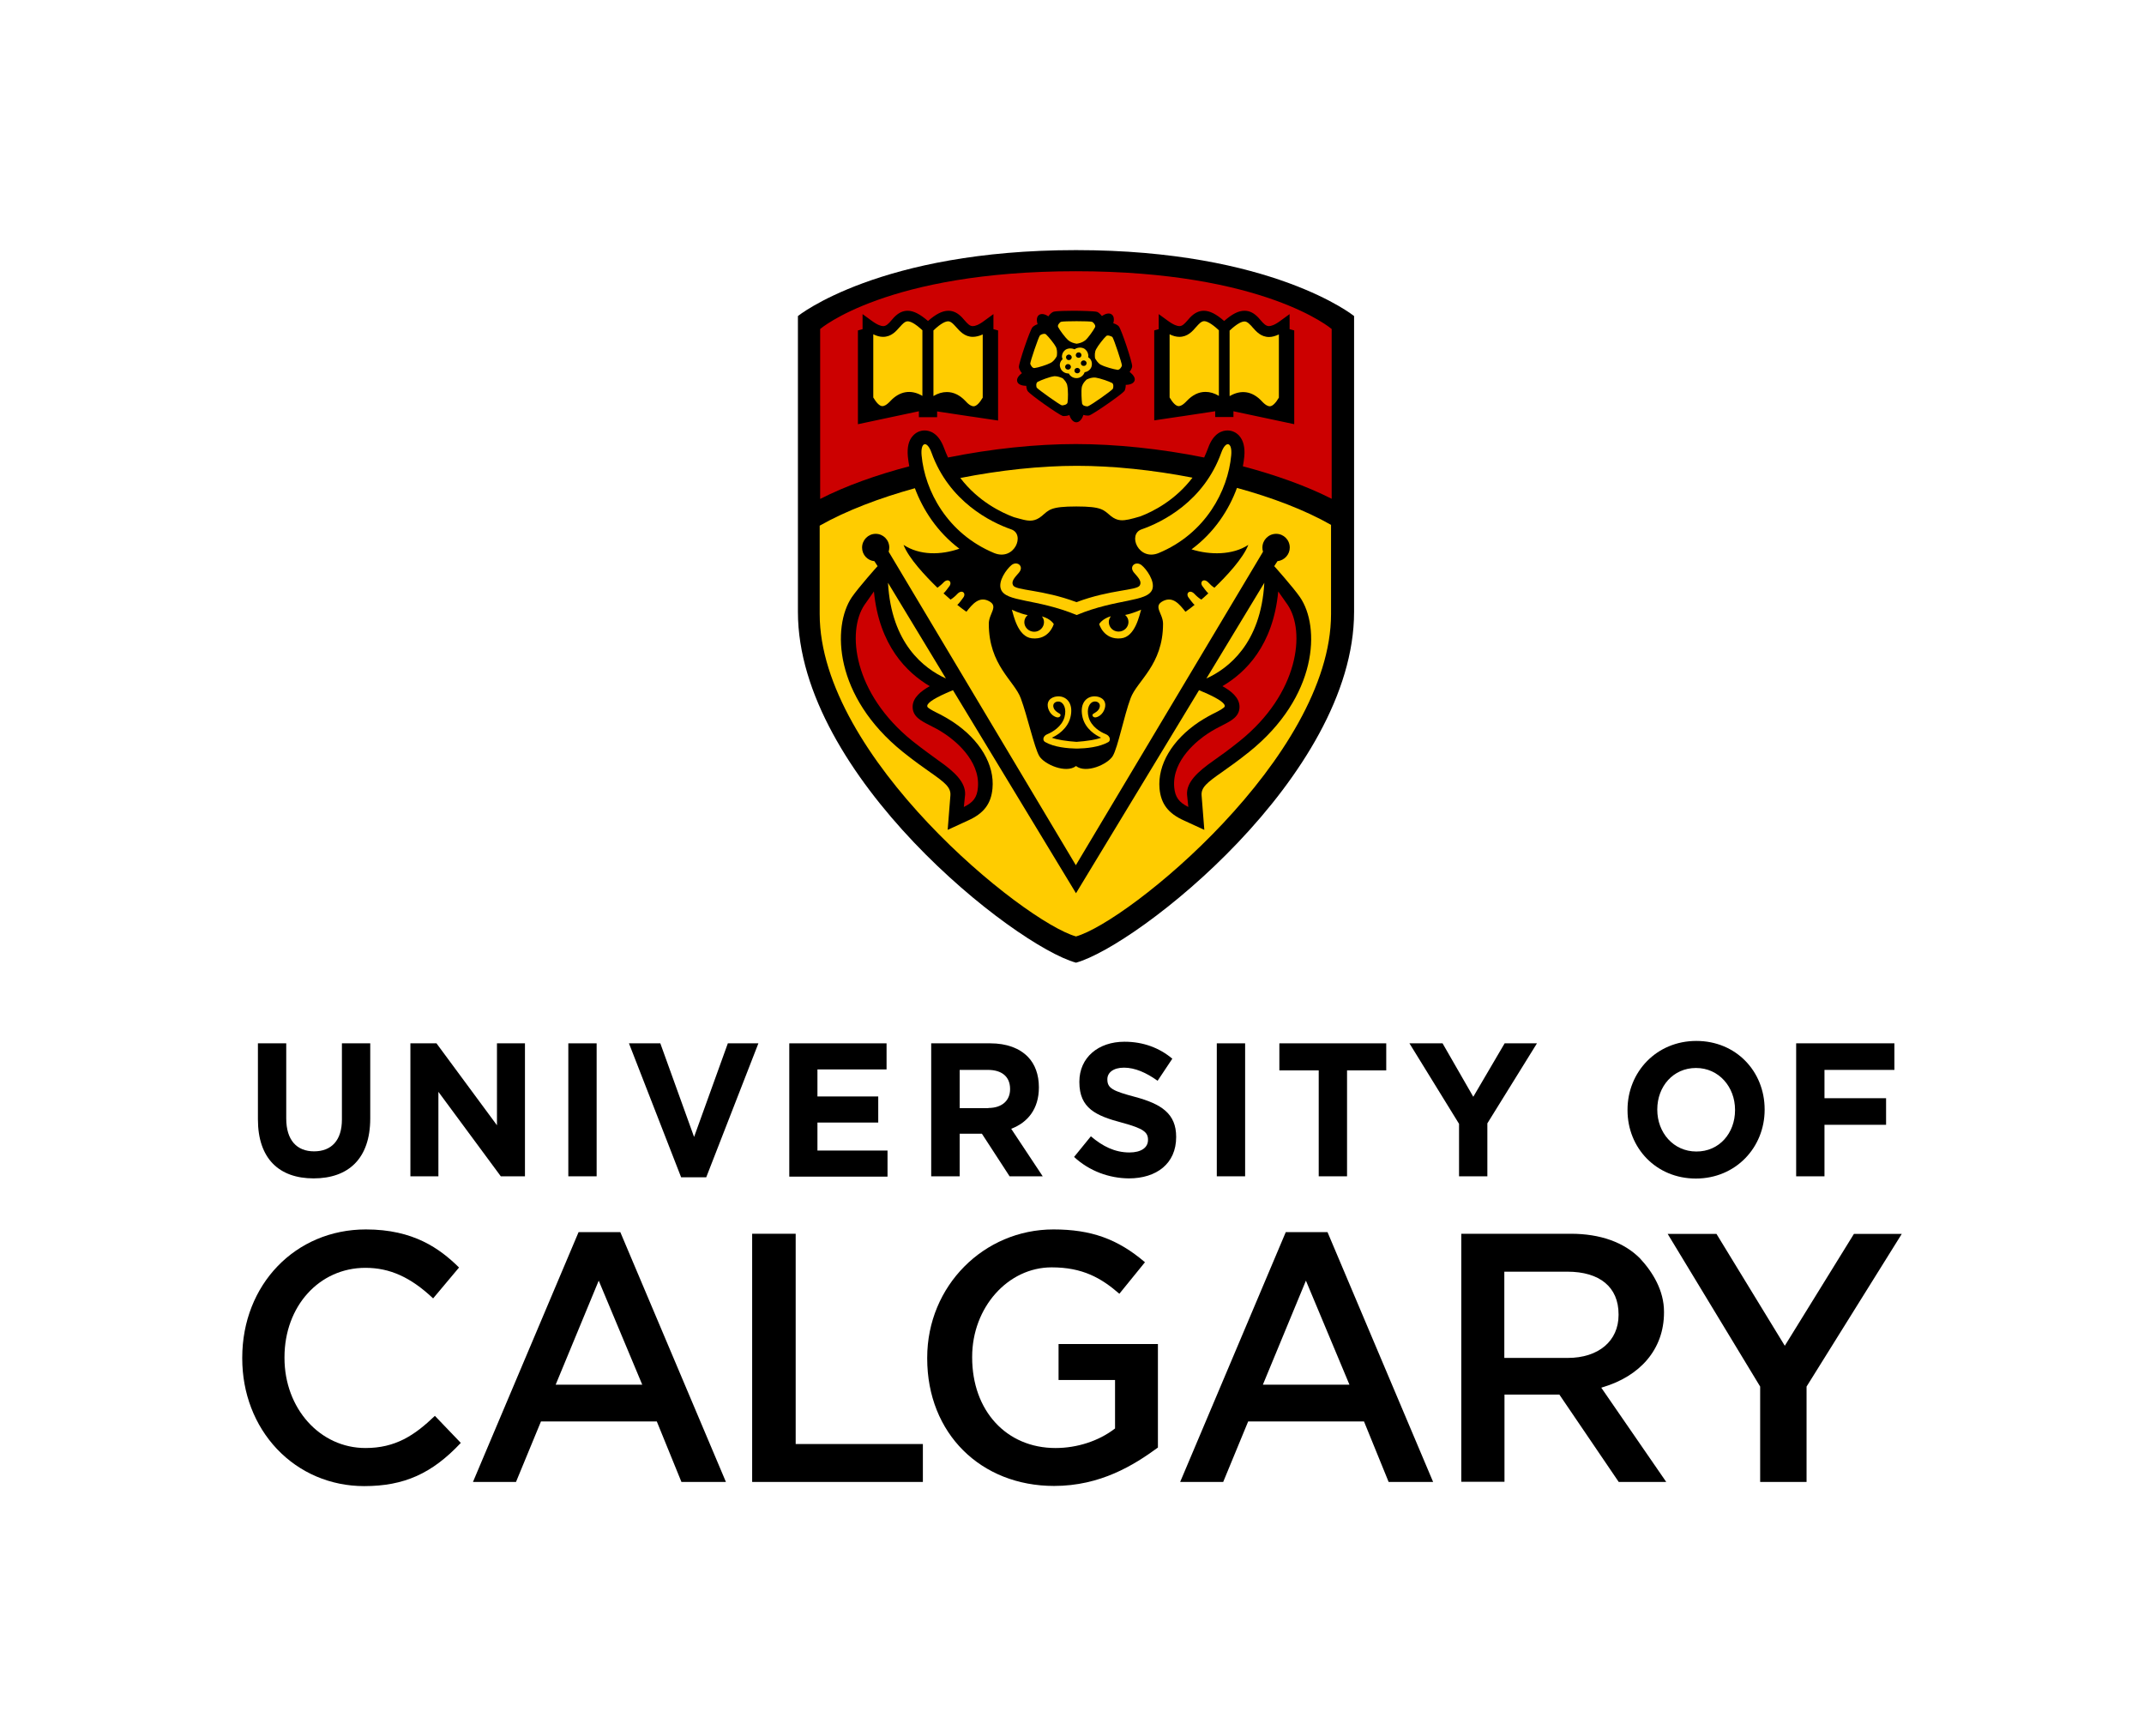 <svg xmlns="http://www.w3.org/2000/svg" xmlns:xlink="http://www.w3.org/1999/xlink" version="1.1" x="0px" y="0px" width="134px" height="108.5px" viewBox="0 0 134 108.5" enable-background="new 0 0 134 108.5" xml:space="preserve"><style>.red{fill:#CC0000;}.gold{fill:#FFCC00;}</style><g><path d="M16.12 69.95V65.2h1.77v4.7c0 1.35 0.66 2.05 1.74 2.05c1.08 0 1.74-0.68 1.74-1.99V65.2h1.77v4.69 c0 2.52-1.37 3.75-3.54 3.75C17.44 73.64 16.12 72.4 16.12 69.95z"/><path d="M25.64 65.2h1.64l3.78 5.12V65.2h1.75v8.31H31.3l-3.9-5.28v5.28h-1.75V65.2z"/><path d="M35.52 65.2h1.77v8.31h-1.77V65.2z"/><path d="M39.31 65.2h1.96l2.11 5.85l2.11-5.85h1.91l-3.26 8.37h-1.57L39.31 65.2z"/><path d="M49.33 65.2h6.08v1.63h-4.32v1.69h3.8v1.63h-3.8v1.75h4.38v1.63h-6.14V65.2z"/><path d="M58.2 65.2h3.69c1.02 0 1.82 0.3 2.35 0.84c0.45 0.46 0.69 1.12 0.69 1.9v0.02c0 1.34-0.7 2.19-1.73 2.58l1.97 2.97h-2.07 l-1.73-2.66h-0.02h-1.37v2.66H58.2V65.2z M61.77 69.24c0.86 0 1.36-0.47 1.36-1.17v-0.02c0-0.78-0.53-1.19-1.39-1.19h-1.76v2.39 H61.77z"/><path d="M67.13 72.3l1.05-1.29c0.73 0.62 1.49 1.01 2.41 1.01c0.73 0 1.16-0.3 1.16-0.78v-0.02c0-0.46-0.28-0.7-1.62-1.06 c-1.62-0.43-2.67-0.89-2.67-2.54v-0.02c0-1.51 1.18-2.5 2.82-2.5c1.17 0 2.18 0.38 2.99 1.06l-0.92 1.38 c-0.71-0.51-1.42-0.82-2.1-0.82c-0.68 0-1.04 0.32-1.04 0.72v0.02c0 0.55 0.35 0.72 1.74 1.09c1.63 0.44 2.56 1.04 2.56 2.49v0.02 c0 1.65-1.22 2.58-2.96 2.58C69.33 73.63 68.09 73.19 67.13 72.3z"/><path d="M76.05 65.2h1.77v8.31h-1.77V65.2z"/><path d="M82.41 66.89h-2.45V65.2h6.68v1.69h-2.45v6.62h-1.77V66.89z"/><path d="M91.19 70.23l-3.1-5.03h2.07l1.92 3.34l1.96-3.34h2.02l-3.1 5v3.31h-1.77V70.23z"/><path d="M101.72 69.38v-0.03c0-2.36 1.81-4.3 4.3-4.3c2.49 0 4.27 1.91 4.27 4.28v0.02c0 2.36-1.81 4.3-4.3 4.3 C103.51 73.65 101.72 71.74 101.72 69.38z M108.44 69.38v-0.03c0-1.42-1.01-2.61-2.44-2.61c-1.43 0-2.42 1.16-2.42 2.59v0.02 c0 1.43 1.01 2.61 2.44 2.61C107.45 71.97 108.44 70.81 108.44 69.38z"/><path d="M112.26 65.2h6.14v1.66h-4.37v1.77h3.85v1.66h-3.85v3.22h-1.77V65.2z"/><path d="M22.87 76.83c-4.41 0-7.73 3.45-7.73 8.02v0.04c0 2.17 0.77 4.18 2.17 5.66c1.41 1.49 3.35 2.32 5.45 2.32 c2.49 0 4.24-0.78 6.04-2.7l-1.62-1.69c-1.29 1.24-2.48 2.01-4.34 2.01c-2.84 0-5.06-2.47-5.06-5.63v-0.04 c0-3.19 2.17-5.59 5.06-5.59c1.53 0 2.83 0.59 4.23 1.91l1.62-1.93C27.49 78.03 25.85 76.83 22.87 76.83z"/><path d="M42.59 92.61h2.78l-6.6-15.61h-2.61l-6.6 15.61h2.69l1.56-3.78h7.24L42.59 92.61z M40.14 86.53h-5.41l2.69-6.5L40.14 86.53 z"/><path d="M86.79 92.61h2.78l-6.6-15.61h-2.61l-6.6 15.61h2.69l1.56-3.78h7.24L86.79 92.61z M84.34 86.53h-5.41l2.69-6.5L84.34 86.53 z"/><path d="M47.01 92.61h10.67v-2.37h-7.95V77.1h-2.72V92.61z"/><path d="M65.84 76.83c-4.34 0-7.89 3.52-7.89 8.02v0.04c0 4.7 3.36 7.97 7.93 7.97c2.9 0 4.99-1.3 6.49-2.4v-6.47h-6.21v2.25h3.53 v3.03l-0.03 0.02c-0.99 0.76-2.34 1.2-3.69 1.2c-3.07 0-5.21-2.33-5.21-5.66v-0.04c0-3.08 2.23-5.59 4.97-5.59 c1.93 0 3.09 0.66 4.23 1.65l1.6-1.97C69.86 77.43 68.2 76.83 65.84 76.83z"/><path d="M101.17 92.61h2.97l-4.06-5.89l0.09-0.03c2.3-0.68 3.83-2.34 3.83-4.67v-0.05c0-1.32-0.7-2.47-1.5-3.33 c-1-1.01-2.49-1.54-4.32-1.54h-6.85v15.5h2.7v-5.45h3.43L101.17 92.61z M97.98 84.86h-3.96v-5.39h3.94c2.03 0 3.2 0.97 3.2 2.66 v0.05C101.16 83.8 99.91 84.86 97.98 84.86z"/><path d="M110.01 92.61h2.9v-5.96l5.95-9.54h-2.99l-4.32 6.99l-4.27-6.99h-3.05l5.78 9.54V92.61z"/><path d="M67.25 15.63c-12.29 0-17.38 4.12-17.38 4.12v18.49c0 10.24 13.54 20.86 17.38 21.92c3.84-1.06 17.38-11.68 17.38-21.92 V19.75C84.63 19.75 79.54 15.63 67.25 15.63z"/><path d="M67.26 44.95" class="gold"/><path d="M79.02 36.42L75.4 42.4C76.76 41.78 78.81 40.22 79.02 36.42z" class="gold"/><path d="M59.12 42.4l-3.62-5.98C55.71 40.22 57.75 41.78 59.12 42.4z" class="gold"/><path d="M65.12 38.52c0.08 0.1 0.13 0.22 0.13 0.36c0 0.33-0.28 0.6-0.61 0.6c-0.34 0-0.62-0.27-0.62-0.6 c0-0.18 0.08-0.33 0.21-0.44c-0.48-0.09-0.99-0.34-0.99-0.34c0.11 0.35 0.37 1.69 1.25 1.79c1.09 0.12 1.37-0.89 1.37-0.89 S65.68 38.67 65.12 38.52z" class="gold"/><path d="M70.32 38.43c0.13 0.11 0.21 0.26 0.21 0.44c0 0.33-0.28 0.6-0.62 0.6c-0.34 0-0.61-0.27-0.61-0.6 c0-0.14 0.06-0.26 0.13-0.36C68.88 38.67 68.7 39 68.7 39s0.28 1.01 1.37 0.89c0.88-0.09 1.14-1.44 1.25-1.79 C71.31 38.1 70.81 38.34 70.32 38.43z" class="gold"/><path d="M71.35 35.32c-0.36-0.29-0.82 0.07-0.47 0.47c0.29 0.33 0.49 0.55 0.36 0.79 c-0.17 0.33-1.83 0.25-3.96 1.05c-2.13-0.8-3.79-0.72-3.96-1.05c-0.13-0.24 0.07-0.46 0.36-0.79c0.35-0.4-0.11-0.77-0.47-0.47 c-0.3 0.25-0.85 1-0.65 1.51c0.31 0.81 2.2 0.56 4.72 1.6v0c0 0 0 0 0.01 0c0 0 0 0 0.01 0v0c2.51-1.04 4.41-0.79 4.72-1.6 C72.2 36.32 71.65 35.56 71.35 35.32z" class="gold"/><path d="M69.11 45.88c-0.33-0.13-0.91-0.47-1.07-1.06c-0.15-0.54 0.06-0.91 0.3-0.97c0.23-0.06 0.48 0.1 0.38 0.38 c-0.07 0.21-0.3 0.32-0.38 0.37c-0.14 0.08-0.02 0.26 0.15 0.23c0.38-0.08 0.6-0.49 0.59-0.79c-0.02-0.46-0.54-0.57-0.83-0.51 c-0.45 0.09-0.77 0.53-0.59 1.3c0.18 0.73 0.82 1.12 1.16 1.27c-0.29 0.12-0.93 0.22-1.54 0.26c-0.61-0.04-1.25-0.14-1.54-0.26 c0.34-0.15 0.98-0.55 1.16-1.27c0.19-0.77-0.14-1.21-0.59-1.3c-0.29-0.06-0.81 0.05-0.83 0.51c-0.01 0.3 0.21 0.71 0.59 0.79 c0.17 0.03 0.29-0.15 0.16-0.23c-0.08-0.05-0.31-0.16-0.38-0.37c-0.1-0.28 0.15-0.43 0.38-0.38c0.24 0.06 0.45 0.43 0.3 0.97 c-0.17 0.59-0.75 0.93-1.07 1.06c-0.28 0.11-0.32 0.39-0.14 0.49c0.57 0.33 1.42 0.4 1.94 0.41v0c0.01 0 0.03 0 0.04 0 c0.01 0 0.03 0 0.04 0v0c0.52-0.01 1.36-0.08 1.94-0.41C69.43 46.27 69.39 45.99 69.11 45.88z" class="gold"/><path d="M67.29 21.48c0.15-0.02 0.33-0.07 0.48-0.17l0 0c0.02-0.02 0.04-0.04 0.07-0.05 c0.17-0.15 0.5-0.61 0.6-0.81c0.02-0.04 0.02-0.08 0-0.13c-0.04-0.1-0.15-0.2-0.19-0.21c-0.15-0.05-1.77-0.05-1.93 0l0 0 c0 0-0.01 0-0.03 0.01c-0.07 0.05-0.21 0.2-0.16 0.31c0.09 0.19 0.45 0.67 0.62 0.82C66.91 21.39 67.11 21.45 67.29 21.48z" class="gold"/><path d="M66.05 22.26c0.02-0.15 0.03-0.32-0.02-0.49l0 0c-0.01-0.03-0.02-0.05-0.03-0.08 c-0.1-0.2-0.45-0.63-0.62-0.79c-0.03-0.03-0.08-0.04-0.13-0.04c-0.12 0.01-0.24 0.08-0.26 0.11c-0.09 0.12-0.6 1.61-0.6 1.76l0 0 c0 0 0 0.01 0.01 0.03c0.03 0.08 0.13 0.26 0.26 0.24c0.21-0.02 0.8-0.21 1-0.32C65.84 22.59 65.96 22.42 66.05 22.26z" class="gold"/><path d="M66.42 23.64c-0.14-0.06-0.31-0.13-0.49-0.13l0 0c-0.03 0-0.06 0-0.09 0.01c-0.23 0.03-0.77 0.23-0.98 0.34 c-0.04 0.02-0.06 0.05-0.08 0.1c-0.03 0.11 0 0.25 0.02 0.27c0.1 0.12 1.4 1.05 1.56 1.1l0 0c0 0 0 0 0.03 0 c0.09 0 0.3-0.04 0.33-0.17c0.04-0.2 0.04-0.81-0.01-1.03C66.69 23.93 66.55 23.77 66.42 23.64z" class="gold"/><path d="M67.91 23.72c-0.11 0.11-0.23 0.24-0.28 0.41l0 0c-0.01 0.03-0.02 0.05-0.02 0.08 c-0.04 0.22-0.01 0.79 0.02 1.01c0.01 0.04 0.04 0.07 0.08 0.11c0.1 0.06 0.25 0.07 0.28 0.06c0.16-0.04 1.47-0.96 1.56-1.09l0 0 c0 0 0.01 0 0.01-0.02c0.03-0.08 0.05-0.29-0.06-0.35c-0.19-0.1-0.78-0.3-1.01-0.33C68.27 23.57 68.08 23.64 67.91 23.72z" class="gold"/><path d="M68.44 22.39c0.08 0.13 0.17 0.28 0.32 0.38l0 0c0.02 0.01 0.04 0.03 0.08 0.04c0.2 0.11 0.77 0.27 1 0.3 c0.04 0.01 0.08-0.01 0.13-0.04c0.09-0.07 0.15-0.2 0.15-0.23c0-0.15-0.5-1.64-0.59-1.77l0 0c0 0-0.01-0.01-0.02-0.02 C69.42 21 69.22 20.92 69.14 21c-0.16 0.14-0.53 0.62-0.63 0.82C68.41 22 68.42 22.21 68.44 22.39z" class="gold"/><path d="M68.19 22.51c-0.04-0.08-0.11-0.14-0.18-0.19c0.01-0.06 0.02-0.11 0-0.17c-0.02-0.14-0.1-0.25-0.21-0.34 c-0.19-0.13-0.46-0.11-0.64 0.02c-0.18-0.08-0.4-0.08-0.57 0.03c-0.11 0.08-0.19 0.2-0.21 0.34c-0.02 0.09 0 0.17 0.03 0.25 c-0.04 0.04-0.08 0.08-0.11 0.13c-0.07 0.13-0.08 0.27-0.03 0.4c0.07 0.22 0.28 0.36 0.51 0.36c0.01 0 0.01 0 0.02 0 c0.09 0.17 0.26 0.29 0.48 0.29c0.24 0 0.44-0.16 0.51-0.37c0.2-0.03 0.37-0.16 0.43-0.35C68.26 22.77 68.25 22.63 68.19 22.51z M66.81 23.09c-0.1 0.03-0.2-0.02-0.23-0.11c-0.03-0.09 0.02-0.19 0.11-0.22c0.1-0.03 0.2 0.02 0.23 0.11 C66.96 22.96 66.9 23.06 66.81 23.09z M66.91 22.47c-0.08 0.06-0.2 0.04-0.25-0.04c-0.06-0.08-0.04-0.19 0.04-0.24 c0.08-0.06 0.19-0.04 0.25 0.04C67.01 22.3 66.99 22.41 66.91 22.47z M67.33 23.33c-0.1 0-0.18-0.08-0.18-0.17 c0-0.09 0.08-0.17 0.18-0.17c0.1 0 0.18 0.08 0.18 0.17C67.51 23.25 67.43 23.33 67.33 23.33z M67.31 22.33 c-0.08-0.05-0.1-0.16-0.04-0.24c0.06-0.08 0.17-0.09 0.25-0.04c0.08 0.06 0.09 0.17 0.04 0.24C67.5 22.37 67.38 22.38 67.31 22.33z M67.68 22.86c-0.1-0.02-0.15-0.13-0.12-0.22c0.03-0.09 0.13-0.14 0.23-0.11c0.09 0.03 0.15 0.13 0.11 0.22 C67.88 22.84 67.77 22.89 67.68 22.86z" class="gold"/><path d="M57.66 20.65c-0.5-0.47-0.78-0.57-0.93-0.57c-0.08 0-0.19 0.03-0.36 0.21c-0.04 0.04-0.09 0.09-0.13 0.14 c-0.24 0.27-0.53 0.62-1.05 0.62c-0.19 0-0.39-0.05-0.61-0.16v3.95c0.2 0.34 0.4 0.54 0.57 0.54c0.09 0 0.25-0.05 0.5-0.32 c0.58-0.62 1.29-0.74 2-0.32V20.65z" class="gold"/><path d="M60.8 21.05c-0.51 0-0.81-0.35-1.05-0.62c-0.04-0.05-0.09-0.1-0.13-0.14c-0.17-0.18-0.28-0.21-0.36-0.21 c-0.15 0-0.43 0.1-0.92 0.57v4.1c0.28-0.17 0.56-0.25 0.84-0.25c0.42 0 0.81 0.19 1.17 0.57c0.24 0.27 0.41 0.32 0.5 0.32 c0.17 0 0.37-0.2 0.57-0.54v-3.95C61.2 21 60.99 21.05 60.8 21.05" class="gold"/><path d="M76.86 24.75c0.72-0.42 1.42-0.3 2 0.32c0.25 0.27 0.41 0.32 0.5 0.32c0.17 0 0.37-0.2 0.57-0.54v-3.95 c-0.22 0.1-0.42 0.16-0.61 0.16c-0.52 0-0.81-0.35-1.05-0.62c-0.04-0.05-0.08-0.1-0.13-0.14c-0.17-0.18-0.27-0.21-0.36-0.21 c-0.15 0-0.43 0.1-0.93 0.57V24.75z" class="gold"/><path d="M73.71 21.05c-0.19 0-0.39-0.05-0.61-0.16v3.95c0.2 0.34 0.4 0.54 0.57 0.54c0.09 0 0.25-0.05 0.5-0.32 c0.36-0.38 0.75-0.57 1.17-0.57c0.28 0 0.56 0.08 0.84 0.25v-4.1c-0.5-0.47-0.78-0.57-0.92-0.57c-0.08 0-0.19 0.03-0.36 0.21 c-0.04 0.04-0.08 0.09-0.13 0.14C74.53 20.7 74.23 21.05 73.71 21.05" class="gold"/><path d="M63.2 33.08c-1.27-0.44-3.88-1.73-4.98-4.79c-0.28-0.79-0.7-0.67-0.62 0.17c0.2 2.2 1.6 4.88 4.53 6.1 C63.4 35.08 64.1 33.39 63.2 33.08z" class="gold"/><path d="M71.35 33.08c1.27-0.44 3.88-1.73 4.98-4.79c0.28-0.79 0.7-0.67 0.62 0.17c-0.2 2.2-1.6 4.88-4.53 6.1 C71.16 35.08 70.45 33.39 71.35 33.08z" class="gold"/><path d="M70.56 32.46c0.17-0.04 0.42-0.1 0.71-0.19c0.79-0.3 2.18-1 3.26-2.42c-2.47-0.48-4.98-0.74-7.23-0.74 c-2.27 0-4.8 0.27-7.28 0.76c1.12 1.47 2.59 2.17 3.35 2.45c0.24 0.07 0.45 0.12 0.6 0.16c0.35 0.08 0.71 0.13 1.15-0.24 c0.44-0.37 0.52-0.59 2.15-0.59c1.62 0 1.7 0.22 2.15 0.59C69.85 32.59 70.2 32.53 70.56 32.46z" class="gold"/><path d="M77.31 30.49c-0.5 1.37-1.41 2.78-2.84 3.84c1.14 0.36 2.57 0.37 3.55-0.28c-0.33 0.85-1.37 1.96-2.12 2.68 c-0.14-0.09-0.27-0.21-0.37-0.32c-0.3-0.32-0.58-0.04-0.37 0.23c0.07 0.09 0.26 0.36 0.36 0.44c-0.22 0.21-0.39 0.35-0.44 0.39 c-0.15-0.09-0.31-0.23-0.42-0.35c-0.3-0.32-0.58-0.04-0.37 0.23c0.07 0.09 0.27 0.37 0.37 0.45c-0.18 0.15-0.39 0.31-0.57 0.43 c-0.38-0.48-0.78-0.98-1.4-0.67c-0.65 0.33 0 0.77 0 1.42c0 2.59-1.63 3.56-2.03 4.66c-0.41 1.1-0.79 3.06-1.11 3.6 c-0.32 0.53-1.67 1.12-2.3 0.63c-0.62 0.49-1.99-0.1-2.3-0.63c-0.31-0.54-0.74-2.5-1.15-3.6c-0.4-1.1-2-2.06-2-4.66 c0-0.65 0.64-1.09 0-1.42c-0.61-0.31-1.02 0.19-1.4 0.67c-0.18-0.12-0.38-0.28-0.57-0.43c0.11-0.08 0.3-0.36 0.37-0.45 c0.21-0.27-0.07-0.55-0.37-0.23c-0.11 0.12-0.27 0.26-0.42 0.35c-0.05-0.04-0.21-0.19-0.44-0.39c0.11-0.09 0.29-0.35 0.36-0.44 c0.21-0.27-0.07-0.55-0.37-0.23c-0.1 0.11-0.24 0.22-0.37 0.32c-0.75-0.73-1.79-1.83-2.12-2.68c1.02 0.67 2.34 0.64 3.49 0.24 c-1.39-1.05-2.28-2.44-2.78-3.78c-2.2 0.61-4.27 1.39-5.95 2.34v5.52c0 8.92 12.75 19.23 16.02 20.15 c3.27-0.92 15.94-11.23 15.94-20.15V32.8C81.56 31.87 79.5 31.09 77.31 30.49z M78.07 46.99c-0.7 0.56-1.24 0.94-1.68 1.25 c-0.96 0.67-1.33 0.97-1.29 1.47l0.17 2.15l-1.26-0.58c-0.99-0.44-1.45-1.04-1.54-2c-0.13-1.49 0.79-3.04 2.46-4.16 c0.4-0.26 0.75-0.45 1.04-0.59c0.28-0.14 0.54-0.3 0.57-0.37c0.06-0.17-0.26-0.44-1.18-0.85c-0.09-0.04-0.27-0.11-0.42-0.18 l-7.69 12.69l-7.69-12.69c-0.16 0.07-0.33 0.14-0.42 0.18c-0.92 0.41-1.24 0.68-1.18 0.85c0.02 0.08 0.29 0.23 0.57 0.37 c0.29 0.14 0.64 0.33 1.04 0.59c1.68 1.12 2.6 2.67 2.46 4.16c-0.09 0.96-0.55 1.56-1.54 2l-1.26 0.58l0.17-2.15 c0.04-0.5-0.33-0.8-1.29-1.47c-0.44-0.31-0.98-0.69-1.68-1.25c-4.3-3.46-4.44-7.82-3.19-9.67c0.42-0.61 1.6-1.94 1.61-1.94 l-0.2-0.31c-0.43-0.04-0.77-0.4-0.77-0.85c0-0.47 0.38-0.86 0.85-0.86s0.85 0.38 0.85 0.86c0 0.09-0.02 0.18-0.04 0.26 c0.01 0.01 0.02 0.01 0.02 0.03l11.68 19.56l11.68-19.56c0-0.02 0.01-0.02 0.02-0.03c-0.03-0.08-0.04-0.17-0.04-0.26 c0-0.47 0.38-0.86 0.86-0.86c0.47 0 0.85 0.38 0.85 0.86c0 0.44-0.34 0.8-0.77 0.85l-0.2 0.31c0.01 0.01 1.19 1.33 1.61 1.94 C82.52 39.17 82.38 43.53 78.07 46.99z" class="gold"/><path d="M67.24 16.95c-11.8 0-15.98 3.61-15.98 3.61v10.62c1.6-0.82 3.52-1.5 5.57-2.04 c-0.04-0.21-0.07-0.42-0.09-0.62c-0.05-0.57 0.05-1 0.32-1.29c0.19-0.21 0.45-0.33 0.73-0.33c0.3 0 0.86 0.14 1.21 1.09 c0.08 0.21 0.16 0.41 0.25 0.6c2.73-0.55 5.5-0.84 7.99-0.84c2.48 0 5.3 0.29 8.02 0.84c0.09-0.19 0.17-0.39 0.25-0.6 c0.34-0.95 0.9-1.09 1.21-1.09c0.28 0 0.54 0.12 0.73 0.33c0.26 0.29 0.37 0.73 0.32 1.29c-0.02 0.2-0.05 0.41-0.09 0.62 c2.04 0.54 3.95 1.22 5.55 2.03V20.56C83.23 20.56 79.04 16.95 67.24 16.95z M62.38 26.28l-1.61-0.24c-0.03 0-0.05-0.01-0.08-0.01 l-2.12-0.32v0.36H58h-0.57V25.7l-3.81 0.81v-5.86l0.29-0.08v-0.94l0.55 0.4c0.39 0.29 0.62 0.35 0.74 0.35 c0.18 0 0.33-0.14 0.53-0.38c0.05-0.05 0.1-0.11 0.14-0.16c0.27-0.28 0.54-0.42 0.86-0.42c0.37 0 0.77 0.21 1.27 0.64 c0.49-0.43 0.9-0.64 1.27-0.64c0.32 0 0.59 0.14 0.86 0.42c0.05 0.05 0.09 0.11 0.14 0.16c0.21 0.24 0.34 0.38 0.53 0.38 c0.13 0 0.36-0.06 0.74-0.35l0.55-0.4v0.94l0.29 0.08V26.28z M70.91 23.79c-0.06 0.17-0.28 0.26-0.55 0.26 c0 0.16-0.04 0.31-0.08 0.38c-0.16 0.21-1.94 1.45-2.2 1.53c-0.03 0.01-0.06 0.01-0.1 0.01c-0.08 0-0.17-0.01-0.27-0.04 c-0.08 0.27-0.25 0.46-0.44 0.46c-0.18 0-0.35-0.18-0.43-0.45c-0.11 0.04-0.22 0.06-0.32 0.06c-0.04 0-0.08 0-0.11-0.01 c-0.25-0.08-2.03-1.33-2.18-1.55c-0.04-0.06-0.08-0.19-0.09-0.33c-0.28 0-0.51-0.09-0.56-0.26c-0.06-0.17 0.07-0.37 0.29-0.53 c-0.12-0.13-0.19-0.31-0.19-0.39c0-0.26 0.68-2.28 0.85-2.48c0.04-0.05 0.17-0.14 0.32-0.19c-0.08-0.25-0.06-0.47 0.09-0.58 c0.14-0.1 0.37-0.06 0.58 0.09c0.1-0.15 0.25-0.27 0.33-0.29c0.17-0.05 0.9-0.06 1.22-0.06c0.48 0 1.34 0.02 1.5 0.07 c0.08 0.03 0.2 0.13 0.3 0.26c0.23-0.16 0.46-0.21 0.61-0.1c0.14 0.1 0.17 0.31 0.1 0.55c0.17 0.05 0.31 0.14 0.35 0.2 c0.16 0.2 0.84 2.23 0.83 2.49c0 0.07-0.06 0.22-0.16 0.35C70.83 23.42 70.97 23.62 70.91 23.79z M80.9 26.51l-3.81-0.81v0.36 h-0.57h-0.57V25.7l-2.12 0.32c-0.03 0-0.05 0.01-0.08 0.01l-1.61 0.24v-5.62l0.28-0.08v-0.94l0.55 0.4 c0.39 0.29 0.62 0.35 0.74 0.35c0.19 0 0.32-0.14 0.53-0.38c0.05-0.05 0.1-0.11 0.14-0.16c0.27-0.28 0.55-0.42 0.86-0.42 c0.37 0 0.78 0.21 1.27 0.64c0.49-0.43 0.89-0.64 1.27-0.64c0.32 0 0.59 0.14 0.86 0.42c0.05 0.05 0.1 0.11 0.14 0.16 c0.2 0.24 0.35 0.38 0.53 0.38c0.12 0 0.36-0.06 0.74-0.35l0.55-0.4v0.94l0.29 0.08V26.51z" class="red"/><path d="M76.4 42.88c0.53 0.29 1.07 0.71 1.07 1.29c0 0.61-0.51 0.87-1.06 1.15c-0.28 0.14-0.59 0.3-0.95 0.54 c-0.53 0.35-2.23 1.62-2.07 3.35c0.06 0.6 0.28 0.92 0.88 1.22l-0.08-0.78c-0.04-0.77 0.66-1.42 1.66-2.12 c0.43-0.3 0.96-0.68 1.63-1.22c3.71-2.98 4.12-6.85 3-8.51c-0.15-0.22-0.37-0.53-0.59-0.84C79.57 40.34 77.85 42.03 76.4 42.88z" class="red"/><path d="M54.62 36.96c-0.22 0.31-0.44 0.62-0.59 0.84c-1.12 1.66-0.7 5.53 3 8.51c0.68 0.54 1.21 0.91 1.63 1.22 c1 0.7 1.69 1.35 1.66 2.12l-0.08 0.78c0.6-0.29 0.83-0.61 0.88-1.22c0.15-1.73-1.54-3-2.07-3.35c-0.35-0.24-0.67-0.4-0.95-0.54 c-0.55-0.28-1.06-0.54-1.06-1.15c0-0.58 0.55-1 1.07-1.29C56.67 42.03 54.95 40.34 54.62 36.96z" class="red"/></g></svg>